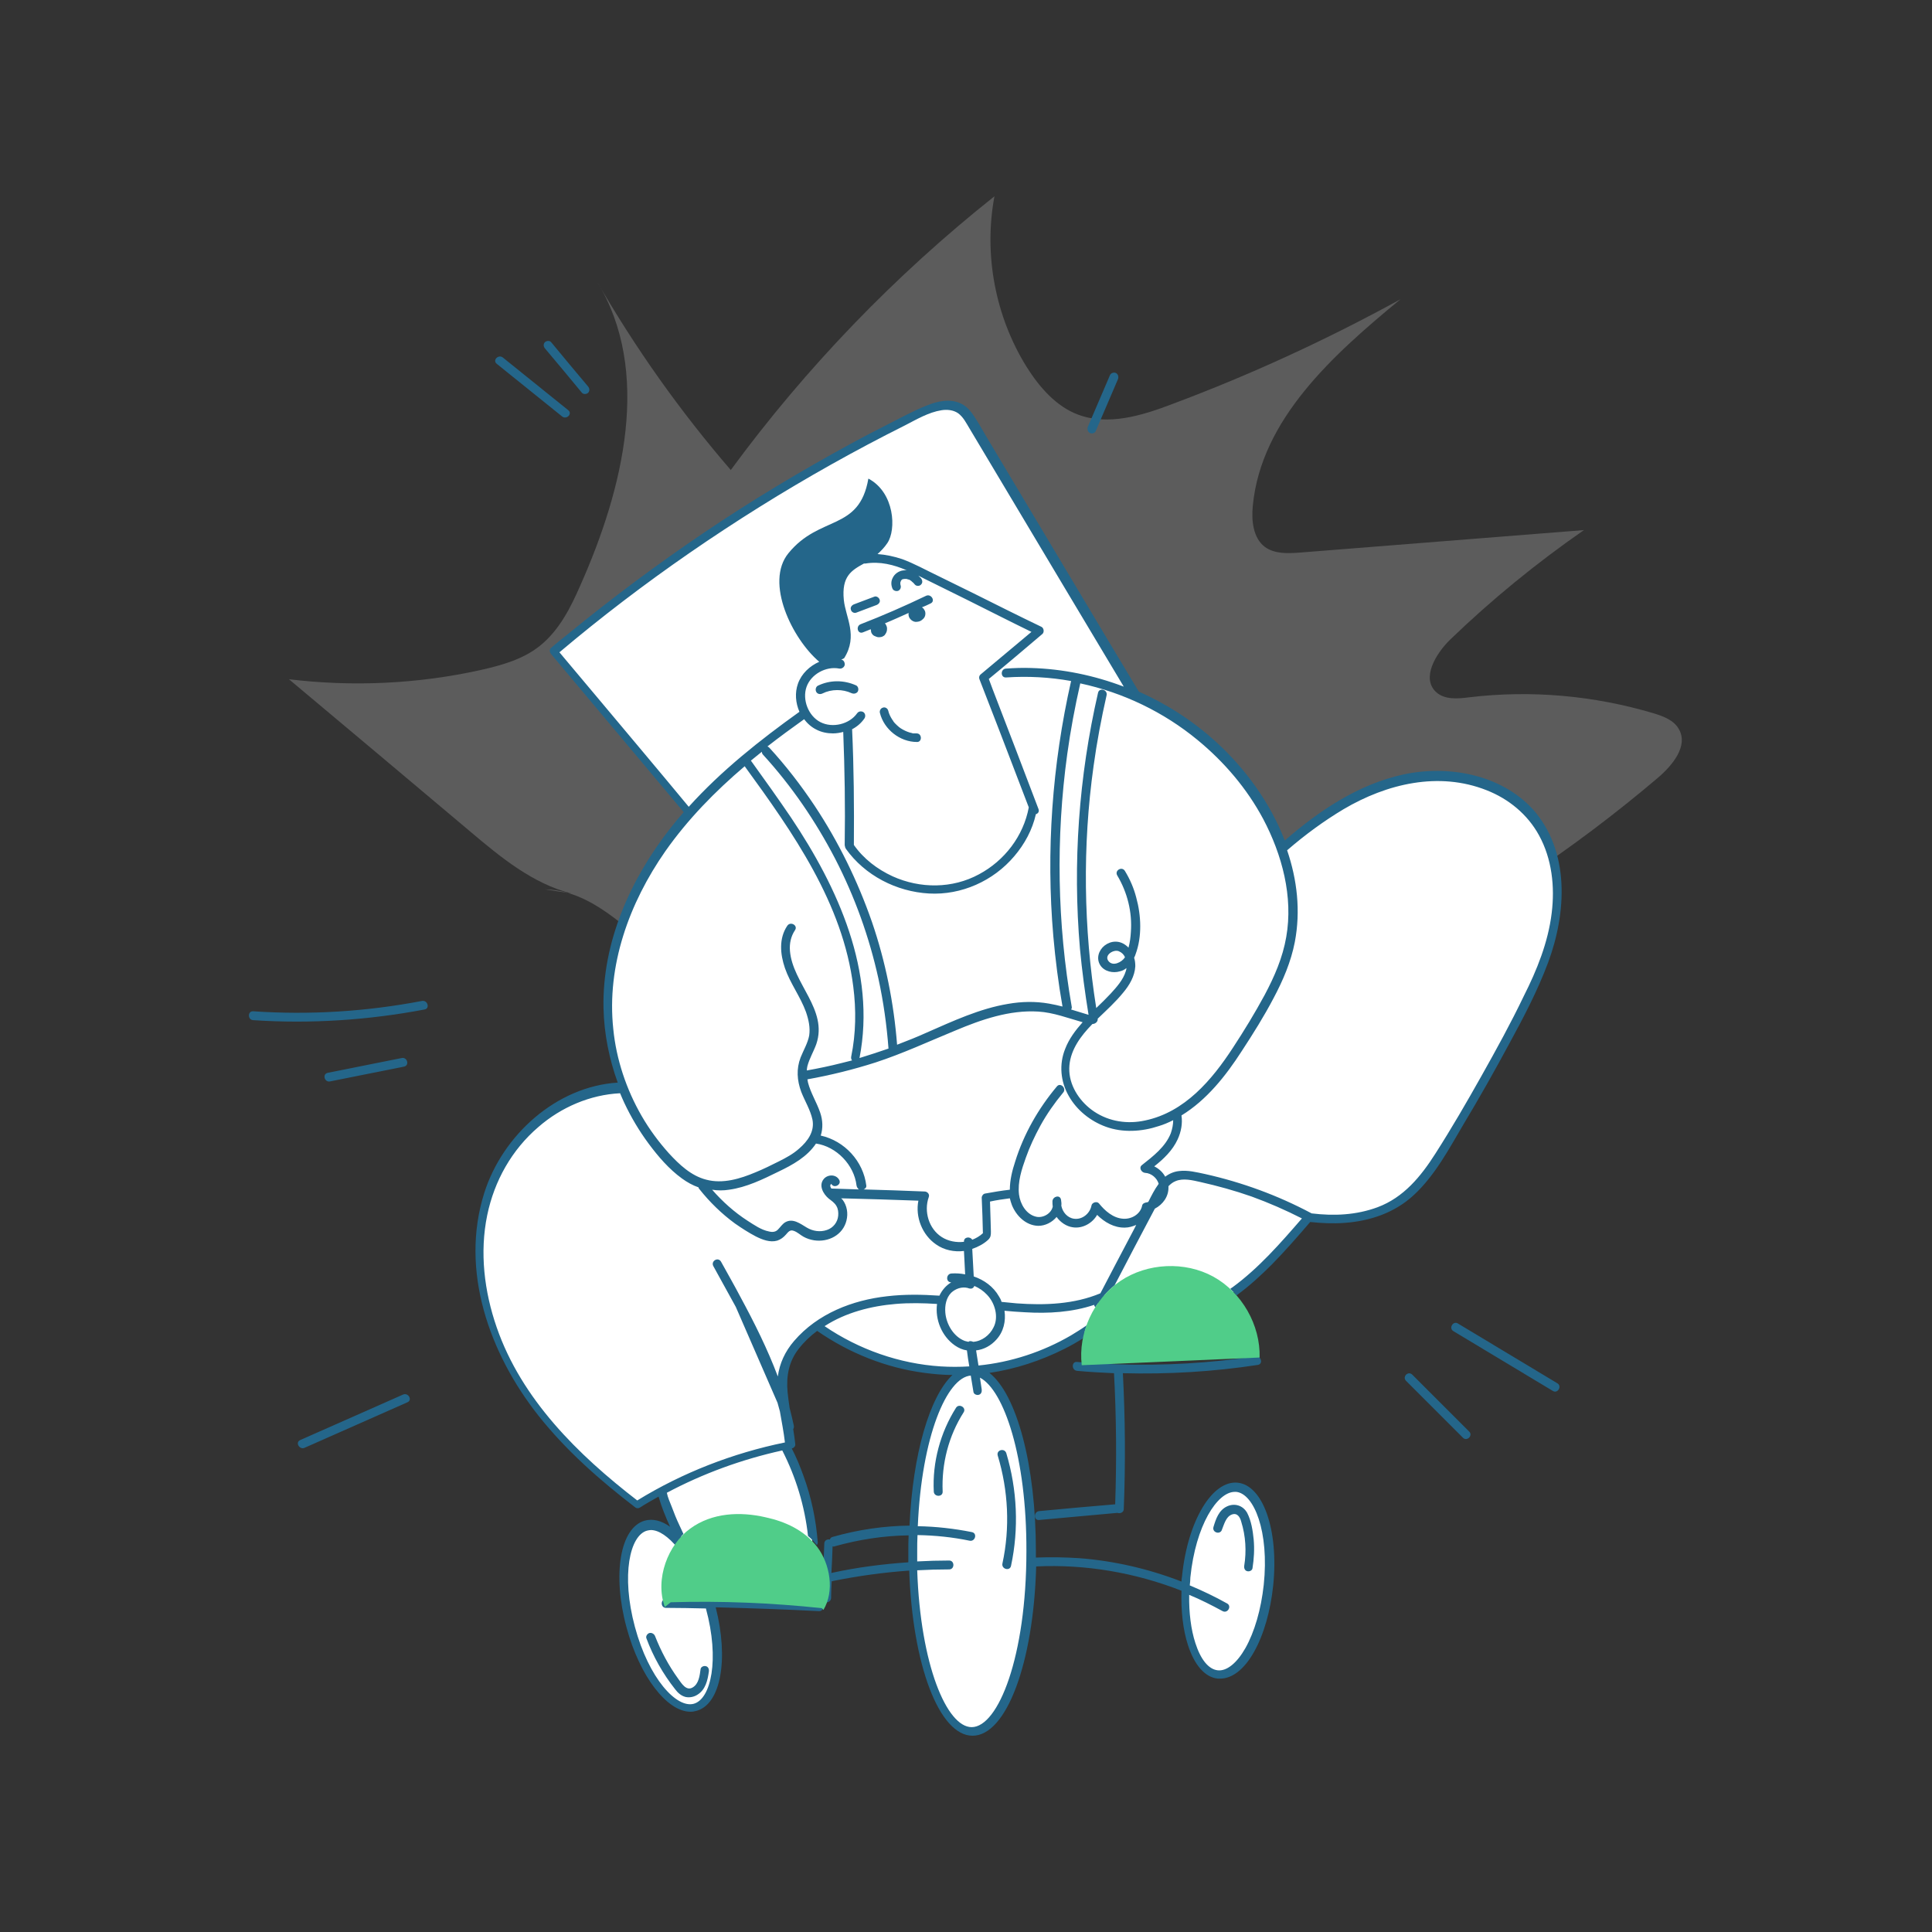 <svg width="251" height="251" viewBox="0 0 251 251" fill="none" xmlns="http://www.w3.org/2000/svg">
<rect x="0" y="0" width="251" height="251" fill="#333333" stroke="none"/>
<g clip-path="url(#clip0_1_152)">
<g clip-path="url(#clip1_1_152)">
<path opacity="0.2" d="M74.256 116.081C69.22 114.812 65.067 111.39 61.107 108.045C53.264 101.433 45.383 94.82 37.54 88.245C45.806 89.245 54.264 88.86 62.415 87.053C65.144 86.438 67.951 85.669 70.142 83.901C72.641 81.901 74.141 78.941 75.41 76.019C80.984 63.485 84.714 48.26 77.563 36.573C82.561 45.261 88.405 53.489 94.941 61.063C104.706 47.761 116.278 35.765 129.197 25.5C127.774 33.074 129.312 41.148 133.387 47.684C135.041 50.298 137.194 52.797 140.077 53.874C143.999 55.335 148.381 53.989 152.303 52.49C162.492 48.683 172.411 44.108 181.946 38.879C173.218 46.069 163.837 54.45 162.76 65.715C162.568 67.638 162.799 69.906 164.337 71.059C165.605 71.982 167.298 71.905 168.874 71.79C181.177 70.829 193.479 69.829 205.782 68.868C199.631 73.135 193.787 77.903 188.404 83.093C186.521 84.939 184.637 88.091 186.559 89.898C187.674 90.936 189.404 90.782 190.903 90.59C198.901 89.629 207.09 90.36 214.818 92.666C216.086 93.051 217.471 93.551 218.124 94.743C219.354 96.895 217.317 99.394 215.432 101.01C204.399 110.39 192.25 118.464 179.293 125C170.988 129.19 162.3 132.805 154.995 138.572C150.88 141.839 147.036 145.838 141.923 147.03C135.578 148.491 129.12 145.108 123.929 141.187C118.701 137.264 113.779 132.574 107.551 130.767C102.4 129.267 96.709 129.883 91.749 127.845C84.137 124.731 79.024 115.735 70.796 115.542" fill="white"/>
<path d="M201.976 119.848C201.168 124.27 199.207 128.422 197.131 132.42C194.171 138.149 190.979 143.724 187.596 149.222C186.097 151.644 184.482 154.143 182.176 155.835C178.753 158.334 174.255 158.757 169.987 158.218C167.22 161.448 164.413 164.677 161.029 167.291C159.953 168.138 158.8 168.907 157.492 169.368C153.84 170.598 149.687 168.83 145.92 168.868C145.651 169.214 145.343 169.521 144.997 169.829C139.461 175.058 131.964 178.095 124.352 178.172C117.815 178.249 111.318 176.135 106.012 172.289C104.858 173.097 103.821 174.097 102.975 175.25C100.283 178.826 102.129 182.478 102.59 187.745C102.321 187.784 102.091 187.861 101.86 187.899C103.936 191.783 105.204 196.089 105.551 200.51C100.322 200.356 95.093 201.24 90.172 203.124L90.287 203.432C88.557 200.779 87.173 197.895 86.135 194.858C86.02 194.513 85.904 194.128 85.866 193.743C84.789 194.32 83.751 194.935 82.713 195.55C76.177 190.552 70.064 184.785 66.143 177.557C62.26 170.329 60.837 161.448 63.874 153.797C66.643 146.877 73.563 141.494 80.906 141.379C79.407 137.611 78.676 133.497 78.83 129.46C79.138 121.117 83.059 113.236 88.442 106.815C88.749 106.431 89.096 106.046 89.403 105.7C83.559 98.703 77.677 91.744 71.833 84.747C86.289 72.559 102.282 62.14 119.315 53.874C121.045 53.028 123.159 52.221 124.735 53.297C125.389 53.758 125.851 54.489 126.274 55.181C133.309 66.946 140.345 78.749 147.38 90.514C154.494 93.628 160.683 99.011 164.413 105.854C165.22 107.314 165.912 108.853 166.451 110.429C166.72 110.198 166.989 109.967 167.219 109.737C171.833 105.739 177.139 102.278 183.136 101.202C189.134 100.164 195.939 101.97 199.515 106.93C202.244 110.544 202.782 115.427 201.976 119.848ZM126.274 178.134C122.006 178.134 118.584 188.63 118.584 201.587C118.584 214.543 122.045 225.039 126.274 225.039C130.503 225.039 133.963 214.543 133.963 201.587C133.963 188.63 130.541 178.134 126.274 178.134ZM83.905 198.318C81.06 199.088 80.176 205.008 81.944 211.506C83.713 218.003 87.442 222.693 90.326 221.887C93.171 221.117 94.055 215.196 92.287 208.699C90.518 202.163 86.75 197.511 83.905 198.318ZM160.683 193.243C157.723 192.936 154.801 198.126 154.109 204.854C153.417 211.583 155.262 217.272 158.184 217.541C161.145 217.849 164.067 212.659 164.758 205.931C165.451 199.241 163.605 193.551 160.683 193.243Z" fill="white"/>
<path d="M188.827 172.943C188.174 172.558 188.789 171.558 189.404 171.943C193.71 174.519 198.016 177.133 202.322 179.709C202.976 180.094 202.36 181.094 201.746 180.709C197.439 178.133 193.133 175.519 188.827 172.943ZM182.676 179.402C185.136 181.862 187.597 184.323 190.057 186.783C190.596 187.322 191.403 186.477 190.865 185.977C188.404 183.516 185.944 181.056 183.483 178.595C182.945 178.057 182.137 178.864 182.676 179.402ZM52.38 181.171C47.92 183.132 43.46 185.131 39 187.091C38.308 187.399 38.923 188.399 39.577 188.091C44.037 186.131 48.496 184.132 52.956 182.17C53.61 181.862 53.033 180.902 52.38 181.171ZM54.84 130.036C47.612 131.421 40.23 131.882 32.887 131.382C32.157 131.344 32.157 132.497 32.887 132.535C40.346 133.035 47.843 132.535 55.148 131.152C55.878 131.036 55.571 129.921 54.84 130.036ZM52.188 137.457C48.996 138.11 45.767 138.726 42.576 139.379C41.845 139.532 42.153 140.648 42.883 140.494C46.074 139.84 49.304 139.225 52.495 138.572C53.225 138.418 52.918 137.303 52.188 137.457ZM142.345 56.026C143.306 53.796 144.268 51.528 145.228 49.298C145.344 49.029 145.305 48.683 145.036 48.491C144.805 48.337 144.383 48.414 144.229 48.683C143.268 50.913 142.306 53.181 141.346 55.411C141.23 55.68 141.269 56.026 141.538 56.219C141.769 56.372 142.191 56.334 142.345 56.026ZM76.409 50.221C74.794 48.298 73.179 46.376 71.603 44.454C71.411 44.223 70.988 44.262 70.796 44.454C70.565 44.685 70.603 45.031 70.796 45.261C72.41 47.184 74.025 49.106 75.602 51.028C75.794 51.259 76.217 51.221 76.409 51.028C76.64 50.798 76.601 50.452 76.409 50.221ZM64.529 47.261C67.374 49.529 70.181 51.836 73.026 54.104C73.602 54.565 74.41 53.758 73.833 53.297C70.988 51.028 68.181 48.721 65.336 46.453C64.76 45.992 63.952 46.799 64.529 47.261Z" fill="#24668A"/>
<path d="M145.881 178.403C146.189 184.286 146.228 190.167 145.997 196.05C145.997 196.512 145.497 196.665 145.189 196.55H145.151C141.768 196.858 138.384 197.164 135.001 197.472C134.271 197.549 134.271 196.396 135.001 196.319C138.307 196.012 141.576 195.704 144.881 195.435C145.074 189.744 145.035 184.055 144.728 178.403C143.113 178.326 141.537 178.249 139.922 178.095C139.192 178.018 139.192 176.864 139.922 176.941C141.691 177.095 143.498 177.211 145.266 177.249V177.018C145.266 177.095 145.266 177.172 145.266 177.249C151.226 177.441 157.185 177.095 163.106 176.212C163.836 176.096 164.144 177.211 163.413 177.326C157.607 178.211 151.764 178.557 145.881 178.403ZM130.233 203.124C130.08 203.855 131.195 204.163 131.349 203.432C132.386 198.588 132.156 193.551 130.733 188.784C130.503 188.091 129.427 188.361 129.619 189.091C131.003 193.666 131.233 198.511 130.233 203.124ZM124.198 182.901C122.16 186.131 121.122 189.975 121.314 193.782C121.353 194.512 122.506 194.512 122.467 193.782C122.313 190.167 123.236 186.554 125.197 183.478C125.581 182.863 124.582 182.286 124.198 182.901ZM159.991 196.781C160.722 196.473 161.106 197.088 161.26 197.703C161.837 199.548 161.953 201.548 161.645 203.432C161.606 203.739 161.722 204.047 162.03 204.124C162.298 204.201 162.682 204.047 162.721 203.739C162.913 202.509 162.99 201.279 162.875 200.01C162.759 198.857 162.567 197.588 162.03 196.55C161.491 195.588 160.414 195.242 159.415 195.704C158.338 196.204 157.954 197.357 157.646 198.395C157.454 199.126 158.569 199.434 158.761 198.703C159.031 198.049 159.261 197.088 159.991 196.781ZM84.367 212.159C84.097 212.236 83.867 212.582 83.982 212.851C84.867 215.235 86.135 217.464 87.712 219.464C88.058 219.925 88.481 220.31 89.057 220.463C89.595 220.579 90.172 220.463 90.633 220.156C91.672 219.502 91.941 218.272 92.094 217.157C92.133 216.85 92.018 216.542 91.71 216.465C91.441 216.388 91.056 216.542 91.018 216.85C90.903 217.695 90.787 218.772 89.98 219.234C89.134 219.733 88.519 218.657 88.096 218.08C86.866 216.388 85.866 214.504 85.097 212.543C84.982 212.274 84.674 212.082 84.367 212.159ZM201.13 125.038C199.784 128.653 197.977 132.113 196.131 135.496C194.209 139.072 192.21 142.609 190.133 146.069C188.25 149.261 186.405 152.759 183.636 155.296C181.176 157.564 177.984 158.641 174.679 158.872C173.179 158.988 171.68 158.911 170.218 158.757C168.604 160.64 166.989 162.486 165.258 164.255C163.836 165.677 162.298 167.099 160.645 168.291C160.376 167.984 160.106 167.714 159.837 167.445C159.914 167.368 159.991 167.33 160.106 167.253C163.529 164.754 166.374 161.487 169.142 158.295C167.028 157.218 164.835 156.258 162.606 155.45C160.414 154.681 158.184 154.066 155.955 153.566C154.916 153.336 153.725 153.028 152.725 153.451C152.34 153.605 152.072 153.836 151.803 154.105C151.803 154.143 151.803 154.182 151.803 154.22C151.841 155.45 151.072 156.488 150.033 157.026C148.265 160.333 146.535 163.678 144.805 166.984C144.344 167.368 143.882 167.791 143.498 168.253C143.459 168.33 143.421 168.407 143.382 168.484L142.882 169.253C142.806 169.291 142.729 169.291 142.652 169.329C142.536 169.483 142.421 169.637 142.306 169.829C142.229 169.752 142.153 169.637 142.153 169.521C139.307 170.483 136.193 170.675 133.117 170.483C132.232 170.444 131.349 170.367 130.503 170.29C130.695 171.637 130.387 173.02 129.427 174.059C128.734 174.827 127.811 175.327 126.812 175.442C126.928 176.096 127.005 176.75 127.12 177.403C131.349 176.98 135.462 175.635 139.154 173.482C139.845 173.059 140.537 172.636 141.191 172.174C140.999 172.713 140.845 173.289 140.73 173.866C139.922 174.366 139.115 174.827 138.269 175.25C135.193 176.788 131.926 177.864 128.542 178.364C132.08 181.133 134.579 190.321 134.579 201.51C134.579 201.778 134.579 202.086 134.579 202.355C136.462 202.278 138.346 202.316 140.191 202.432C144.728 202.778 149.227 203.816 153.494 205.469C153.494 205.238 153.532 205.008 153.571 204.738C154.302 197.588 157.492 192.282 160.799 192.628C164.106 192.974 166.143 198.818 165.412 205.969C165.066 209.276 164.182 212.389 162.913 214.619C161.645 216.888 160.068 218.08 158.531 218.08C158.415 218.08 158.338 218.08 158.223 218.08C156.57 217.926 155.185 216.35 154.34 213.736C153.686 211.737 153.417 209.276 153.494 206.662C147.496 204.316 141.037 203.201 134.617 203.509C134.271 216.004 130.772 225.5 126.351 225.5C122.006 225.5 118.546 216.273 118.123 204.047C114.816 204.278 111.51 204.738 108.242 205.392C108.165 205.431 108.127 205.431 108.05 205.431C108.011 206.162 107.973 206.892 107.973 207.622C107.934 208.353 106.781 208.353 106.82 207.622C106.897 205.277 107.012 202.893 107.089 200.548C107.089 200.125 107.473 199.933 107.819 200.01C107.857 199.856 107.973 199.702 108.204 199.663C111.433 198.741 114.816 198.241 118.161 198.203C118.584 188.899 120.776 181.44 123.736 178.634C122.544 178.634 121.314 178.518 120.122 178.364C115.124 177.711 110.318 175.788 106.166 172.905C105.281 173.559 104.475 174.328 103.782 175.212C102.475 176.864 102.13 178.788 102.321 180.863C102.398 181.556 102.475 182.247 102.59 182.939C102.782 183.709 102.975 184.438 103.129 185.208C103.167 185.4 103.129 185.554 103.052 185.669C103.167 186.323 103.244 186.976 103.321 187.63C103.359 187.861 103.129 188.13 102.898 188.168H102.859C103.436 189.284 103.936 190.475 104.359 191.667C105.397 194.473 106.012 197.395 106.243 200.394C106.243 200.51 106.205 200.625 106.128 200.74C105.781 200.317 105.397 199.894 104.974 199.548C104.552 195.665 103.398 191.897 101.63 188.438C96.4 189.59 91.326 191.437 86.635 193.936C86.75 194.55 87.058 195.204 87.25 195.704C87.558 196.55 87.904 197.395 88.288 198.203C88.442 198.549 88.634 198.934 88.788 199.28C88.673 199.395 88.557 199.51 88.481 199.625C88.673 199.817 88.826 200.048 89.019 200.24C90.518 202.124 91.825 204.738 92.671 207.661C97.246 207.776 101.822 207.93 106.397 208.161C107.128 208.199 107.128 209.352 106.397 209.314C101.937 209.084 97.438 208.93 92.979 208.814C94.709 215.581 93.632 221.425 90.48 222.27C90.211 222.347 89.98 222.386 89.711 222.386C86.674 222.386 83.136 217.849 81.406 211.467C79.522 204.546 80.56 198.434 83.79 197.549C84.828 197.28 85.943 197.549 87.058 198.357C86.481 197.088 85.943 195.781 85.558 194.435C84.751 194.896 83.905 195.358 83.136 195.858C82.983 195.973 82.713 195.973 82.56 195.858C77.946 192.32 73.525 188.438 69.911 183.863C63.605 175.865 59.722 165.1 62.913 154.988C65.297 147.453 72.294 141.148 80.253 140.648C79.138 137.572 78.484 134.305 78.407 130.998C78.215 122.424 81.906 114.197 87.135 107.545C87.673 106.853 88.25 106.162 88.826 105.508C83.098 98.664 77.331 91.821 71.602 84.977C71.41 84.747 71.333 84.362 71.602 84.17C72.294 83.555 73.025 82.978 73.755 82.401C79.484 77.711 85.405 73.289 91.556 69.137C97.707 64.985 104.052 61.179 110.549 57.642C112.164 56.757 113.817 55.911 115.47 55.066C117.085 54.258 118.661 53.374 120.314 52.72C121.776 52.105 123.506 51.721 124.966 52.49C125.697 52.874 126.197 53.528 126.62 54.181C127.158 54.989 127.619 55.834 128.119 56.68C132.309 63.716 136.539 70.752 140.73 77.788C143.152 81.825 145.535 85.862 147.957 89.86C151.61 91.475 154.993 93.666 157.954 96.357C161.722 99.779 165.028 104.278 166.912 109.199C171.372 105.315 176.485 101.893 182.29 100.625C188.134 99.356 194.939 100.587 199.131 105.123C204.013 110.621 203.513 118.618 201.13 125.038ZM88.058 201.125C86.827 199.625 85.597 198.78 84.559 198.78C84.405 198.78 84.251 198.818 84.059 198.857C81.829 199.471 80.676 204.623 82.483 211.352C84.29 218.08 87.904 221.963 90.134 221.348C92.364 220.733 93.517 215.619 91.71 208.968C89.98 208.93 88.25 208.891 86.52 208.891C85.789 208.891 85.789 207.738 86.52 207.738C88.135 207.776 89.749 207.776 91.364 207.814C90.557 205.162 89.403 202.816 88.058 201.125ZM154.571 205.969C156.224 206.662 157.838 207.43 159.415 208.314C160.068 208.661 159.492 209.66 158.838 209.314C157.415 208.545 155.993 207.814 154.494 207.199C154.456 209.506 154.725 211.698 155.301 213.466C155.993 215.619 157.031 216.888 158.223 217.003C159.377 217.118 160.683 216.081 161.799 214.12C162.99 212.005 163.836 209.084 164.182 205.892C164.912 198.972 162.913 194.051 160.606 193.82C160.53 193.82 160.491 193.82 160.414 193.82C158.146 193.82 155.339 198.164 154.648 204.931C154.648 205.277 154.609 205.623 154.571 205.969ZM140.345 88.783C139.654 91.821 139.077 94.897 138.654 97.972C137.155 108.853 137.346 119.963 139.231 130.767C139.269 130.921 139.231 131.037 139.154 131.152C139.922 131.383 140.653 131.613 141.422 131.843C140.96 128.999 140.576 126.154 140.306 123.27C139.346 112.159 140.153 100.894 142.652 90.014C142.806 89.283 143.921 89.591 143.767 90.321C143.075 93.359 142.498 96.434 142.076 99.51C140.614 109.929 140.768 120.579 142.421 130.96C143.075 130.344 143.69 129.729 144.306 129.076C145.074 128.23 145.92 127.307 146.266 126.154C146.305 126.038 146.343 125.885 146.343 125.769C146.112 125.962 145.843 126.115 145.497 126.192C144.613 126.462 143.498 126.231 142.959 125.423C142.382 124.538 142.729 123.463 143.498 122.847C144.344 122.193 145.42 122.155 146.266 122.809C146.381 122.886 146.497 123.001 146.612 123.116C146.805 122.424 146.881 121.733 146.92 121.079C147.112 118.503 146.458 115.927 145.151 113.736C144.766 113.082 145.766 112.505 146.151 113.159C146.805 114.236 147.304 115.388 147.611 116.581C148.265 118.926 148.381 121.694 147.534 123.963C147.496 124.116 147.419 124.269 147.342 124.423C147.457 124.769 147.496 125.154 147.496 125.538C147.419 126.846 146.728 127.999 145.92 128.961C144.92 130.19 143.767 131.229 142.613 132.343C142.652 132.766 142.267 133.036 141.922 133.036C141.73 133.228 141.537 133.459 141.345 133.651C139.96 135.188 138.807 137.034 138.923 139.188C139.038 141.302 140.422 143.263 142.153 144.415C144.113 145.723 146.497 146.069 148.765 145.569C153.917 144.492 157.454 140.302 160.183 136.112C161.645 133.882 163.029 131.613 164.298 129.268C165.566 126.884 166.643 124.423 167.105 121.733C168.027 116.504 166.566 111.044 164.106 106.392C161.991 102.432 159.031 98.972 155.57 96.127C151.187 92.513 145.92 89.975 140.345 88.783ZM145.343 123.578C144.69 123.309 143.421 124.078 143.998 124.846C144.575 125.615 145.728 125 146.112 124.423C146.112 124.385 146.151 124.385 146.151 124.346C145.997 124.001 145.728 123.732 145.343 123.578ZM89.48 104.815C93.709 100.125 98.707 96.165 103.859 92.474C103.359 91.321 103.244 90.014 103.667 88.822C104.129 87.515 105.205 86.515 106.435 85.977C102.936 83.016 99.323 75.673 102.436 71.867C106.512 66.869 111.626 69.06 112.817 62.178C116.239 63.985 116.47 68.829 115.278 70.56C114.893 71.136 114.432 71.598 114.009 71.982C115.085 72.059 116.162 72.29 117.2 72.636C118.777 73.212 120.276 74.058 121.814 74.789C123.39 75.558 124.928 76.327 126.505 77.096C129.427 78.557 132.348 80.018 135.308 81.44C135.616 81.594 135.693 82.132 135.424 82.363C133.117 84.324 130.81 86.284 128.465 88.207C128.619 88.668 128.811 89.091 128.965 89.552C130.964 94.743 132.963 99.933 134.924 105.123C135.039 105.469 134.847 105.7 134.579 105.777C134.117 107.814 133.117 109.66 131.772 111.237C129.042 114.465 124.889 116.312 120.699 116.081C116.47 115.85 112.356 113.736 109.895 110.275C109.818 110.16 109.78 110.044 109.78 109.967C109.741 109.89 109.741 109.813 109.741 109.698C109.818 104.815 109.741 99.971 109.55 95.089C109.127 95.204 108.665 95.281 108.204 95.281C107.473 95.281 106.705 95.127 106.051 94.781C105.435 94.474 104.897 94.012 104.475 93.436C102.859 94.589 101.283 95.742 99.707 96.972C99.783 97.011 99.86 97.049 99.937 97.126C102.091 99.471 104.052 102.009 105.82 104.662C108.934 109.352 111.433 114.465 113.279 119.771C115.047 124.923 116.124 130.306 116.547 135.727C117.854 135.227 119.123 134.727 120.391 134.151C123.813 132.651 127.273 131.037 130.964 130.421C132.732 130.113 134.502 130.075 136.27 130.383C136.885 130.498 137.461 130.613 138.038 130.767C137.5 127.73 137.116 124.692 136.847 121.656C135.885 110.583 136.693 99.356 139.154 88.476C136.385 87.976 133.54 87.822 130.695 88.014C129.964 88.053 129.964 86.9 130.695 86.861C131.772 86.784 132.886 86.746 133.963 86.784C138.077 86.9 142.153 87.745 145.997 89.206C143.421 84.9 140.845 80.594 138.269 76.288C134.156 69.406 130.041 62.524 125.966 55.681C125.543 54.989 125.158 54.181 124.467 53.681C123.852 53.259 123.044 53.182 122.313 53.297C120.622 53.566 119.084 54.489 117.584 55.258C114.356 56.873 111.164 58.564 108.011 60.333C101.706 63.87 95.555 67.715 89.595 71.828C83.752 75.865 78.1 80.171 72.679 84.746C74.371 86.746 76.024 88.745 77.715 90.744C81.675 95.473 85.597 100.125 89.48 104.815ZM111.664 137.457C112.932 137.072 114.202 136.65 115.431 136.227C115.201 133.189 114.778 130.152 114.125 127.153C112.932 121.733 111.049 116.504 108.511 111.583C105.974 106.7 102.859 102.124 99.13 98.049C99.015 97.934 98.977 97.78 98.977 97.664C98.515 98.049 98.015 98.434 97.554 98.818C99.323 101.279 101.091 103.739 102.782 106.238C108.857 115.312 113.856 126.231 111.664 137.457ZM109.741 86.4C109.665 86.707 109.357 86.9 109.05 86.861C107.319 86.515 105.358 87.592 104.781 89.245C104.206 90.898 105.012 93.013 106.589 93.82C108.165 94.627 110.356 94.089 111.356 92.667C111.549 92.397 111.895 92.359 112.164 92.513C112.432 92.705 112.471 93.051 112.317 93.32C111.895 93.935 111.356 94.397 110.703 94.743C110.933 99.74 110.972 104.777 110.933 109.775C112.202 111.583 113.971 112.928 115.97 113.851C119.546 115.465 123.736 115.465 127.196 113.582C130.503 111.813 132.963 108.622 133.656 104.892C133.271 103.855 132.848 102.816 132.463 101.779C130.733 97.241 129.004 92.743 127.234 88.207C127.158 88.014 127.234 87.745 127.388 87.63C129.581 85.784 131.81 83.939 134.002 82.094C132.656 81.44 131.349 80.787 130.041 80.133C127.12 78.672 124.236 77.211 121.314 75.788C120.66 75.481 120.006 75.135 119.315 74.789C119.431 74.904 119.546 75.019 119.661 75.135C119.853 75.404 119.891 75.712 119.661 75.942C119.469 76.173 119.046 76.173 118.854 75.942C118.738 75.788 118.623 75.673 118.469 75.558C118.431 75.519 118.431 75.519 118.392 75.481C118.315 75.442 118.238 75.365 118.161 75.327C118.123 75.327 118.084 75.289 118.046 75.289H118.007C117.931 75.25 117.854 75.25 117.777 75.212C117.738 75.212 117.738 75.212 117.7 75.212C117.661 75.212 117.661 75.212 117.661 75.212C117.623 75.212 117.584 75.212 117.546 75.212C117.546 75.212 117.546 75.212 117.507 75.212C117.469 75.212 117.469 75.212 117.507 75.212C117.431 75.212 117.315 75.25 117.277 75.25C117.238 75.25 117.2 75.289 117.2 75.289C117.161 75.289 117.124 75.327 117.124 75.365L117.085 75.404L117.047 75.442C117.047 75.442 117.047 75.442 117.047 75.481C117.047 75.519 117.008 75.558 117.008 75.558C117.008 75.596 116.97 75.635 116.97 75.673C116.97 75.712 116.97 75.788 116.97 75.712C116.97 75.635 116.97 75.75 116.97 75.827C116.97 75.865 116.97 75.865 116.97 75.904C116.97 75.942 117.047 76.058 116.97 75.904C117.085 76.211 117.047 76.519 116.778 76.711C116.547 76.865 116.124 76.788 115.97 76.519C115.739 76.019 115.739 75.481 116.008 75.019C116.239 74.558 116.701 74.251 117.162 74.135C117.392 74.097 117.623 74.058 117.815 74.097C116.124 73.366 114.317 72.905 112.432 73.212C112.356 73.212 112.317 73.212 112.24 73.212C110.626 74.097 109.319 74.866 109.627 77.942C109.856 80.21 111.51 82.594 109.665 85.515L109.281 85.708C109.319 85.708 109.396 85.708 109.434 85.746C109.588 85.784 109.78 86.054 109.741 86.4ZM83.367 144.992C84.367 146.723 85.558 148.338 86.904 149.837C88.25 151.298 89.788 152.759 91.749 153.259C93.901 153.836 96.17 153.143 98.169 152.297C99.207 151.874 100.206 151.375 101.206 150.875C102.13 150.413 103.052 149.913 103.821 149.222C104.935 148.261 105.858 146.991 105.551 145.454C105.281 144.186 104.552 143.032 104.09 141.839C103.552 140.379 103.436 138.88 104.013 137.38C104.398 136.419 104.935 135.535 105.128 134.535C105.281 133.497 105.051 132.459 104.705 131.46C103.975 129.46 102.667 127.768 101.976 125.769C101.36 123.963 101.168 121.925 102.282 120.271C102.706 119.656 103.706 120.233 103.282 120.848C102.744 121.656 102.552 122.578 102.629 123.539C102.975 127.768 107.588 131.152 106.051 135.65C105.705 136.612 105.166 137.495 104.897 138.495C104.858 138.688 104.82 138.88 104.82 139.072C106.32 138.803 107.819 138.495 109.319 138.111C109.78 137.995 110.241 137.88 110.703 137.764C110.587 137.649 110.549 137.457 110.587 137.264C111.203 134.266 111.241 131.19 110.856 128.191C109.511 117.349 103.013 108.161 96.747 99.548C92.902 102.816 89.365 106.431 86.443 110.583C81.752 117.311 78.792 125.423 79.676 133.689C80.061 137.611 81.368 141.533 83.367 144.992ZM108.011 153.836C108.088 153.951 108.05 153.72 107.934 153.874L107.896 153.913C107.819 154.066 107.896 154.259 108.011 154.412C109.204 154.45 110.395 154.488 111.587 154.527C111.433 154.412 111.318 154.22 111.28 154.028C110.972 151.337 108.665 148.953 106.012 148.568C104.858 150.298 102.975 151.337 101.13 152.22C99.092 153.22 96.978 154.259 94.709 154.565C93.978 154.681 93.248 154.681 92.517 154.565C93.863 156.104 95.401 157.488 97.132 158.603C97.977 159.141 98.9 159.794 99.899 159.987C100.36 160.102 100.783 160.063 101.091 159.717C101.399 159.41 101.63 159.026 102.014 158.795C103.013 158.218 103.975 158.988 104.82 159.487C105.589 159.948 106.551 160.102 107.434 159.794C108.242 159.525 108.819 158.795 108.896 157.949C108.934 157.526 108.896 157.064 108.665 156.681C108.434 156.258 108.011 155.988 107.665 155.719C106.974 155.142 106.32 154.028 107.012 153.182C107.511 152.566 108.588 152.528 109.011 153.259C109.396 153.874 108.396 154.45 108.011 153.836ZM115.239 168.407C117.507 168.138 119.776 168.176 122.045 168.33C122.39 167.599 122.929 166.984 123.582 166.6C122.852 166.6 122.89 165.485 123.621 165.446C124.198 165.408 124.812 165.446 125.389 165.562C125.351 164.562 125.274 163.524 125.235 162.524C123.967 162.678 122.659 162.409 121.622 161.679C119.814 160.448 118.892 158.103 119.315 155.988C115.97 155.873 112.625 155.758 109.281 155.681C109.357 155.758 109.396 155.796 109.473 155.873C110.049 156.642 110.203 157.641 109.972 158.564C109.511 160.448 107.627 161.41 105.781 161.14C105.281 161.063 104.82 160.91 104.398 160.679C103.975 160.448 103.59 160.063 103.129 159.91C102.629 159.717 102.398 160.063 102.091 160.41C101.783 160.756 101.437 161.025 100.976 161.179C100.053 161.448 99.054 161.063 98.207 160.64C97.246 160.14 96.362 159.563 95.478 158.949C93.748 157.68 92.21 156.181 90.864 154.488C90.787 154.413 90.749 154.336 90.749 154.259C89.98 153.989 89.288 153.605 88.596 153.105C86.904 151.874 85.52 150.26 84.29 148.607C83.059 146.953 81.983 145.146 81.099 143.263C80.906 142.878 80.753 142.455 80.56 142.032C76.677 142.224 72.91 143.839 69.949 146.415C66.489 149.376 64.221 153.413 63.298 157.872C62.298 162.716 62.913 167.791 64.528 172.443C67.758 181.787 75.101 189.014 82.79 194.935C88.673 191.321 95.209 188.784 101.976 187.399C101.822 186.054 101.553 184.708 101.322 183.363C101.206 182.978 101.13 182.632 101.014 182.247L95.593 169.79C94.632 168.022 93.632 166.254 92.671 164.485C92.325 163.832 93.286 163.255 93.671 163.909C94.517 165.446 95.401 166.984 96.208 168.522C98.015 171.867 99.707 175.25 101.053 178.826C101.283 177.134 101.976 175.596 103.167 174.213C106.243 170.637 110.78 168.907 115.239 168.407ZM125.928 177.518C125.812 176.827 125.697 176.135 125.62 175.442C125.081 175.365 124.544 175.135 124.044 174.788C122.352 173.597 121.468 171.444 121.737 169.406C119.93 169.29 118.161 169.253 116.355 169.406C113.163 169.675 109.856 170.521 107.128 172.289C111.587 175.327 116.855 177.172 122.198 177.518C123.429 177.595 124.697 177.595 125.928 177.518ZM118.007 202.97C118.007 202.509 118.007 202.047 118.007 201.587C118.007 200.856 118.007 200.163 118.046 199.471C114.816 199.51 111.587 200.01 108.434 200.894C108.357 200.933 108.242 200.933 108.165 200.894C108.127 202.047 108.088 203.201 108.011 204.355C111.318 203.624 114.663 203.201 118.007 202.97ZM127.311 178.98C127.388 179.479 127.465 180.017 127.542 180.517C127.581 180.825 127.465 181.133 127.158 181.21C126.889 181.287 126.505 181.133 126.466 180.825C126.351 180.133 126.235 179.403 126.12 178.711C123.006 178.941 119.737 186.631 119.238 198.28C121.583 198.318 123.967 198.588 126.274 199.049C127.005 199.203 126.697 200.317 125.966 200.163C123.736 199.702 121.468 199.471 119.2 199.433C119.161 200.125 119.161 200.856 119.161 201.548C119.161 202.009 119.161 202.432 119.161 202.855C120.545 202.778 121.93 202.739 123.313 202.739C124.044 202.739 124.044 203.893 123.313 203.893C121.93 203.893 120.545 203.932 119.161 204.009C119.584 216.312 123.006 224.385 126.235 224.385C129.695 224.385 133.348 215.196 133.348 201.51C133.386 189.284 130.426 180.594 127.311 178.98ZM128.234 168.214C127.773 167.714 127.196 167.33 126.581 167.061C126.581 167.099 126.543 167.176 126.505 167.214C126.389 167.368 126.235 167.445 126.005 167.407C125.928 167.407 125.812 167.368 125.735 167.33C124.966 167.138 124.159 167.407 123.582 167.945C122.929 168.599 122.736 169.598 122.813 170.521C122.929 172.02 123.89 173.674 125.351 174.213C125.505 174.251 125.658 174.289 125.812 174.327C125.851 174.289 125.889 174.289 125.928 174.251C126.081 174.213 126.274 174.251 126.428 174.327C127.542 174.251 128.581 173.482 129.081 172.443C129.772 171.098 129.273 169.291 128.234 168.214ZM147.611 159.141C147.151 159.333 146.651 159.487 146.151 159.487C144.766 159.525 143.498 158.795 142.536 157.834C141.922 158.911 140.653 159.64 139.384 159.448C138.538 159.334 137.769 158.795 137.269 158.103C136.693 158.795 135.808 159.257 134.885 159.257C133.309 159.218 132.041 157.988 131.464 156.565C131.349 156.258 131.272 155.988 131.195 155.681C130.349 155.796 129.465 155.912 128.619 156.104C128.657 156.949 128.657 157.757 128.696 158.603C128.696 159.064 128.734 159.525 128.734 159.987C128.734 160.448 128.734 160.717 128.388 161.063C127.811 161.602 127.081 161.986 126.312 162.255C126.389 163.447 126.428 164.638 126.505 165.831C127.85 166.292 129.042 167.138 129.772 168.407C129.926 168.638 130.041 168.868 130.118 169.138C130.772 169.214 131.426 169.253 132.08 169.329C135.77 169.598 139.577 169.444 142.959 168.022C144.306 165.446 145.651 162.87 147.035 160.256C147.227 159.91 147.419 159.525 147.611 159.141ZM150.533 153.797C150.303 153.028 149.573 152.413 148.765 152.374C148.304 152.336 147.919 151.721 148.342 151.375C149.803 150.221 151.418 148.991 152.11 147.222C152.302 146.646 152.417 146.108 152.417 145.531C151.803 145.838 151.187 146.108 150.533 146.3C148.342 147.03 145.843 147.184 143.652 146.377C141.653 145.646 139.883 144.224 138.846 142.378C137.769 140.494 137.577 138.264 138.384 136.265C138.884 134.958 139.73 133.843 140.653 132.805C138.731 132.266 136.847 131.537 134.885 131.421C131.156 131.19 127.504 132.459 124.121 133.882C120.66 135.304 117.277 136.881 113.74 138.034C110.856 138.957 107.896 139.687 104.897 140.225C104.935 140.379 104.935 140.494 104.974 140.648C105.32 141.993 106.089 143.186 106.551 144.531C106.897 145.531 106.935 146.569 106.628 147.53C109.741 148.222 112.164 150.875 112.548 154.028C112.586 154.259 112.394 154.45 112.202 154.527C114.855 154.604 117.507 154.681 120.122 154.796C120.468 154.796 120.814 155.142 120.66 155.527C120.006 157.372 120.66 159.64 122.352 160.717C123.198 161.256 124.236 161.448 125.235 161.333C125.197 160.679 126.043 160.602 126.312 161.063C126.812 160.871 127.273 160.602 127.696 160.217C127.657 158.68 127.619 157.141 127.542 155.604C127.542 155.373 127.734 155.104 127.965 155.065C129.042 154.873 130.118 154.681 131.195 154.565C131.195 153.336 131.503 152.066 131.887 150.913C133.002 147.338 134.885 144.032 137.307 141.148C137.769 140.571 138.615 141.417 138.115 141.955C137.001 143.301 136.001 144.723 135.155 146.262C134.425 147.607 133.771 148.991 133.271 150.413C132.732 151.913 132.194 153.566 132.386 155.181C132.54 156.412 133.309 157.757 134.579 158.064C135.462 158.295 136.578 157.68 136.77 156.758C136.731 156.527 136.731 156.296 136.731 156.027C136.808 155.412 137.731 155.181 137.846 155.873C137.884 156.142 137.923 156.373 137.884 156.642C138.038 157.449 138.654 158.218 139.538 158.334C140.614 158.488 141.614 157.641 141.806 156.604C141.883 156.219 142.498 156.027 142.767 156.335C143.536 157.295 144.613 158.257 145.92 158.334C146.997 158.411 148.15 157.757 148.381 156.642C148.419 156.373 148.688 156.258 148.919 156.219C148.996 156.219 149.111 156.181 149.188 156.142C149.573 155.373 149.995 154.527 150.533 153.797ZM201.591 118.618C202.014 115.196 201.63 111.583 199.937 108.507C198.438 105.777 195.978 103.778 193.132 102.663C186.905 100.202 180.176 101.816 174.563 105.123C171.987 106.662 169.527 108.468 167.22 110.467C168.527 114.313 168.988 118.349 168.219 122.386C167.719 124.962 166.681 127.384 165.451 129.69C164.221 132.036 162.798 134.304 161.337 136.535C159.261 139.763 156.762 142.916 153.494 144.915C153.648 145.954 153.456 147.03 152.994 148.03C152.34 149.452 151.187 150.567 149.956 151.529C150.572 151.836 151.072 152.297 151.38 152.874C151.88 152.489 152.494 152.22 153.148 152.143C154.302 151.989 155.455 152.297 156.57 152.528C161.376 153.605 165.989 155.296 170.333 157.603C170.372 157.603 170.372 157.641 170.41 157.641C173.294 157.988 176.178 157.872 178.984 156.834C182.367 155.565 184.598 152.836 186.481 149.875C188.596 146.569 190.556 143.186 192.479 139.763C194.402 136.342 196.285 132.92 197.977 129.384C199.669 126.038 201.13 122.424 201.591 118.618ZM106.243 89.091C105.974 89.245 105.897 89.629 106.051 89.898C106.205 90.168 106.551 90.244 106.858 90.091C108.011 89.514 109.473 89.514 110.626 90.052C110.895 90.168 111.241 90.129 111.433 89.86C111.587 89.591 111.51 89.206 111.241 89.052C109.627 88.322 107.819 88.322 106.243 89.091ZM111.818 81.094C114.701 79.979 117.507 78.749 120.314 77.403C120.968 77.096 121.583 78.095 120.891 78.403C120.506 78.595 120.16 78.749 119.776 78.903C119.814 78.941 119.891 78.98 119.93 79.018C120.045 79.133 120.083 79.249 120.16 79.364C120.237 79.556 120.237 79.748 120.199 79.941C120.16 80.133 120.045 80.325 119.891 80.441C119.737 80.594 119.546 80.71 119.354 80.748C119.161 80.787 118.931 80.825 118.738 80.748C118.507 80.671 118.315 80.517 118.161 80.287C118.046 80.094 118.007 79.864 118.046 79.633C117.008 80.094 116.008 80.556 114.97 80.979C115.008 81.017 115.047 81.094 115.085 81.132C115.124 81.209 115.162 81.325 115.201 81.402C115.239 81.478 115.239 81.594 115.239 81.709C115.239 81.901 115.201 82.094 115.085 82.286C115.047 82.324 115.047 82.363 115.008 82.401C114.97 82.44 114.97 82.478 114.931 82.517C114.855 82.594 114.778 82.632 114.701 82.67C114.625 82.709 114.586 82.747 114.509 82.747C114.432 82.747 114.356 82.786 114.279 82.786C114.24 82.786 114.163 82.786 114.125 82.786C114.009 82.786 113.932 82.747 113.817 82.709C113.74 82.67 113.625 82.632 113.548 82.594C113.509 82.555 113.432 82.517 113.394 82.478C113.356 82.44 113.317 82.363 113.279 82.324C113.202 82.247 113.202 82.132 113.163 82.055V82.017C113.163 82.017 113.163 82.017 113.163 81.978C113.163 81.901 113.125 81.825 113.125 81.748C112.817 81.863 112.471 82.017 112.164 82.132C111.433 82.478 111.126 81.363 111.818 81.094ZM114.24 81.748C114.24 81.748 114.24 81.786 114.279 81.786C114.24 81.748 114.24 81.748 114.24 81.748ZM111.241 79.595C112.126 79.249 113.009 78.941 113.894 78.595C114.163 78.48 114.394 78.21 114.279 77.903C114.202 77.634 113.856 77.403 113.586 77.519C112.702 77.865 111.818 78.172 110.933 78.518C110.664 78.633 110.433 78.903 110.549 79.21C110.587 79.479 110.933 79.71 111.241 79.595ZM117.392 75.25C117.392 75.212 117.392 75.212 117.392 75.25V75.25ZM119.084 95.281C118.969 95.281 118.854 95.281 118.738 95.281C118.738 95.281 118.661 95.281 118.623 95.281C118.584 95.281 118.546 95.281 118.507 95.242C118.277 95.204 118.046 95.127 117.854 95.05C117.546 94.935 117.047 94.666 116.816 94.474C116.624 94.32 116.47 94.166 116.316 94.012C116.239 93.935 116.162 93.858 116.085 93.743C116.008 93.666 116.085 93.743 116.047 93.666C116.008 93.628 115.97 93.551 115.931 93.512C115.662 93.089 115.508 92.782 115.393 92.32C115.316 92.013 114.97 91.821 114.701 91.936C114.394 92.013 114.24 92.359 114.317 92.628C114.855 94.781 116.931 96.396 119.123 96.396C119.814 96.434 119.814 95.281 119.084 95.281Z" fill="#24668A"/>
<path d="M140.538 177.364C140.039 173.174 142.077 168.753 145.575 166.408C149.074 164.061 153.956 163.832 157.648 165.869C161.338 167.907 163.76 172.136 163.645 176.365" fill="#50CD89"/>
<path d="M86.368 208.776C85.06 205.123 86.79 200.664 89.674 198.588C92.519 196.512 96.171 196.358 99.478 197.126C101.977 197.665 104.476 198.78 106.168 200.971C107.859 203.201 108.436 206.738 106.975 209.161L106.782 208.93C100.247 208.238 93.672 207.968 87.136 208.161" fill="#50CD89"/>
</g>
</g>
<defs>
<clipPath id="clip0_1_152">
<rect width="250" height="250" fill="white" transform="translate(0.34 0.5)"/>
</clipPath>
<clipPath id="clip1_1_152">
<rect width="250" height="250" fill="white" transform="translate(0.34 0.5)"/>
</clipPath>
</defs>
</svg>
